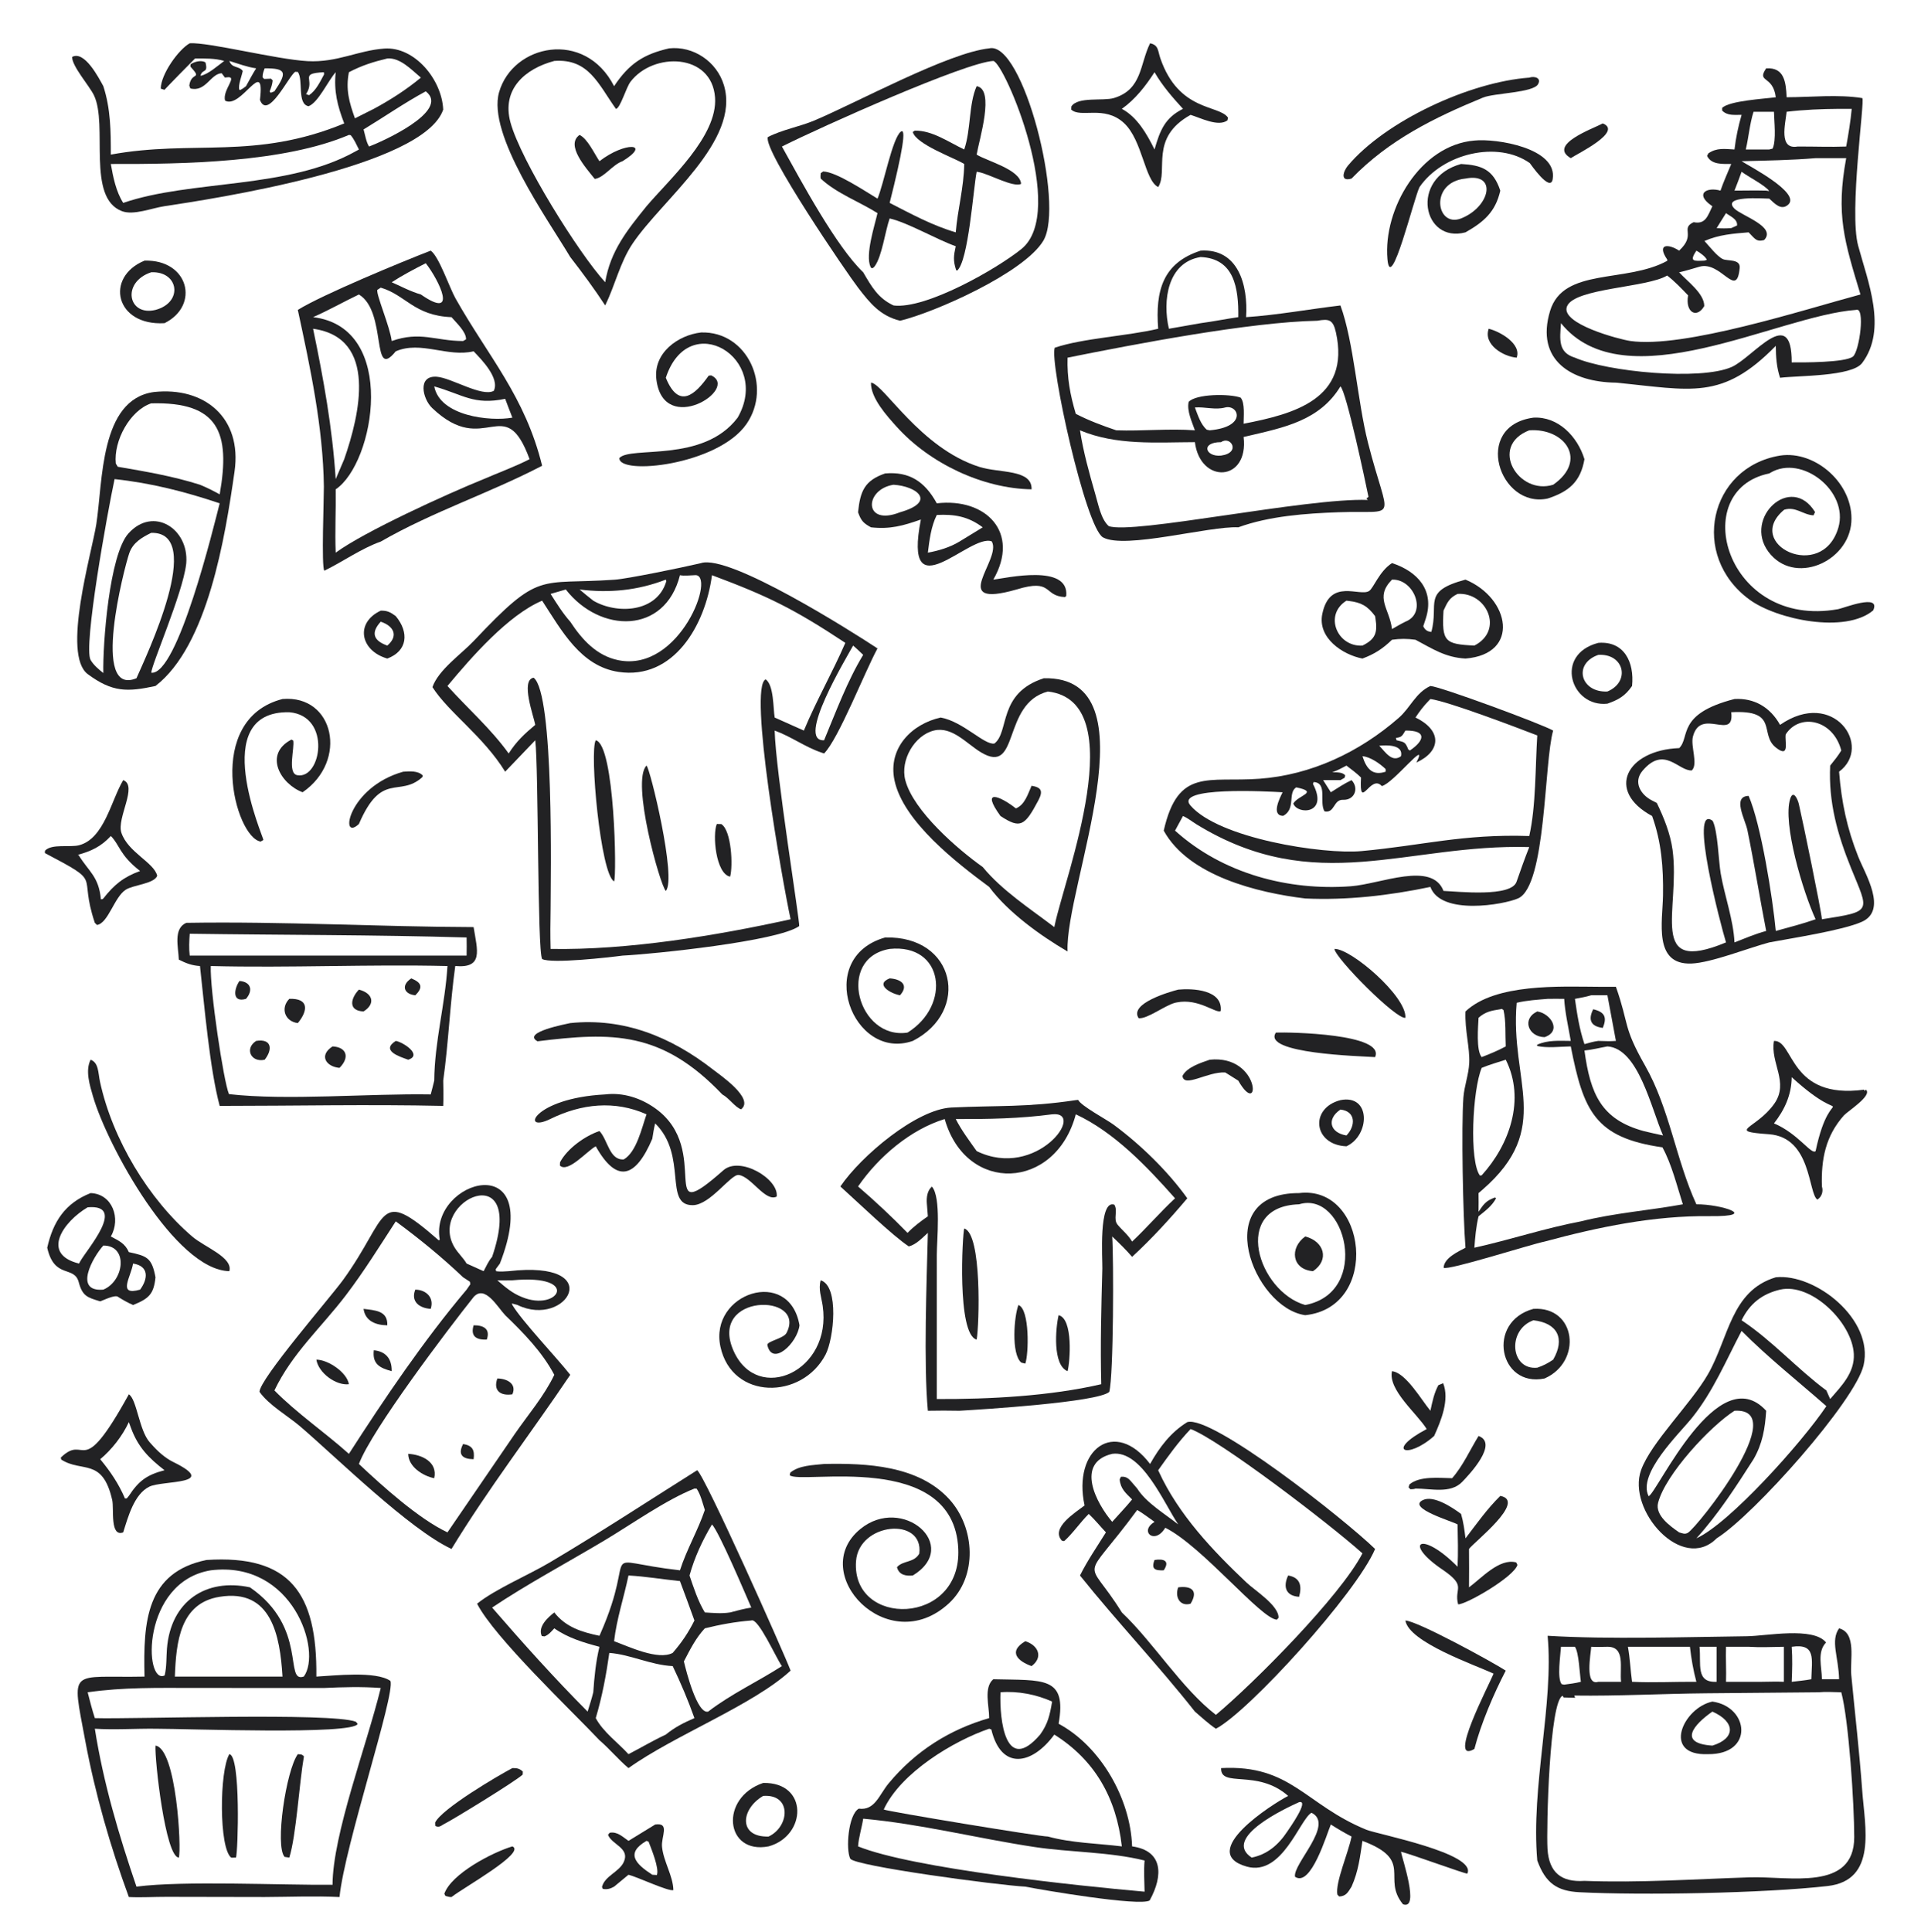 <svg width="355" height="357" viewBox="0 0 355 357" fill="none" xmlns="http://www.w3.org/2000/svg">
<path d="M189.473 303.256C191.903 304.01 192.823 306.229 190.636 307.856C188.149 306.975 186.185 305.211 189.473 303.256Z" fill="#222224"/>
<path d="M275.111 60.747C277.091 61.201 281.224 63.503 280.282 66.086C277.83 65.902 274.082 63.665 275.111 60.747Z" fill="#222224"/>
<path d="M296.198 22.805C299.981 24.319 291.442 28.432 290.278 29.224C285.948 26.729 294.463 23.747 296.198 22.805Z" fill="#222224"/>
<path d="M94.688 341.168C97.306 342.294 85.704 348.745 83.437 350.528C83.042 350.552 82.698 350.421 82.317 350.321L82.108 349.927C83.397 346.236 90.924 342.303 94.688 341.168Z" fill="#222224"/>
<path d="M223.56 195.81C233.05 194.823 233.018 207.007 228.833 199.677L226.426 198.166C223.164 197.964 218.779 201.099 218.521 198.806C219.347 197.169 221.974 196.36 223.56 195.81Z" fill="#222224"/>
<path d="M74.517 142.591C75.657 142.517 77.261 142.374 78.119 143.285L78.058 143.59C73.789 147.452 70.56 142.397 66.328 152.254C62.681 155.678 64.241 145.49 74.517 142.591Z" fill="#222224"/>
<path d="M217.739 182.858C220.419 182.604 225.992 182.86 225.593 186.802C224.837 187.397 221.502 184.394 217.465 185.225L217.146 185.292C215.214 185.805 211.996 188.329 210.423 188.139C208.601 185.425 216.164 183.258 217.739 182.858Z" fill="#222224"/>
<path d="M273.237 265.336C276.967 266.689 271.568 272.421 270.204 273.826C268.032 276.063 264.407 275.044 261.582 275.051C261.265 275.179 260.973 275.165 260.637 275.182L260.304 274.821L260.468 274.285C262.382 272.676 265.993 273.108 268.351 273.137C270.329 270.909 271.665 267.888 273.237 265.336Z" fill="#222224"/>
<path d="M246.601 175.34C249.595 175.2 260.005 184.137 259.715 188.061C258.066 188.456 246.816 177.104 246.601 175.34Z" fill="#222224"/>
<path d="M94.688 326.704C95.494 326.679 96.019 326.775 96.622 327.346L96.593 327.906C95.171 329.205 83.463 336.378 81.908 337.126C81.362 337.48 81.05 337.69 80.438 337.387L80.411 336.768C81.587 334.249 91.981 328.12 94.688 326.704Z" fill="#222224"/>
<path d="M235.787 190.798C238.344 190.697 256.049 191.012 254.117 195.328C251.399 195.152 233.132 194.684 235.787 190.798Z" fill="#222224"/>
<path d="M70.363 112.834C71.595 112.811 72.168 113.124 73.139 113.847C75.652 116.876 75.304 120.296 71.574 121.685C66.576 120.246 65.57 115.076 70.363 112.834ZM70.363 114.874C68.503 116.89 68.983 118.377 71.574 119.288C73.695 117.485 72.771 115.681 70.363 114.874Z" fill="#222224"/>
<path d="M257.239 253.362C259.81 253.645 262.66 258.661 264.337 260.675C264.7 258.99 265.025 257.349 265.867 255.841L265.854 255.937L266.693 255.579C267.916 258.634 266.29 262.541 265.027 265.336C260.062 269.742 255.953 268.121 263.649 264.057C261.918 261.224 256.466 256.828 257.239 253.362Z" fill="#222224"/>
<path d="M247.715 203.279C253.403 202.151 253.181 209.815 248.824 211.808C242.688 211.562 241.973 204.758 247.715 203.279ZM247.715 205.022C245.155 206.73 245.7 209.294 248.824 209.806C250.51 208.088 250.624 205.343 247.715 205.022Z" fill="#222224"/>
<path d="M259.715 299.431C262.026 299.555 275.75 307.072 278.263 308.69C276.052 312.943 273.676 318.493 272.464 323.169C267.348 326.172 275.246 311.223 276.009 309.243C272.569 307.644 260.346 303.445 259.715 299.431Z" fill="#222224"/>
<path d="M160.96 70.704C163.296 70.906 170.023 82.803 181.009 86.279C184.678 87.441 190.771 86.669 190.636 90.416C181.618 90.28 171.811 85.623 165.726 78.878C163.925 76.883 160.867 73.523 160.96 70.704Z" fill="#222224"/>
<path d="M121.08 337.126C123.877 336.729 122.155 339.358 122.343 341.25C122.614 343.989 124.393 346.627 124.437 349.25C123.511 349.525 117.899 346.855 116.145 346.408L113.485 348.607C112.811 348.998 112.171 349.17 111.407 349.022L111.244 348.693C111.706 346.632 114.422 345.926 115.278 344.043C116.453 341.455 113.051 340.861 112.359 339.029L112.668 338.65C114.06 338.39 115.034 339.38 116.145 340.15L121.08 337.126ZM119.477 340.15C115.564 342.414 117.415 344.382 120.543 346.408L121.387 346.461C121.873 345.257 120.366 341.623 119.859 340.3L119.477 340.15Z" fill="#222224"/>
<path d="M282.604 14.345C283.482 14.027 284.924 14.352 284.225 15.565C283.305 17.16 276.141 17.173 274.048 18.036C265.066 21.739 256.729 25.815 249.766 32.993C247.589 33.661 248.227 31.638 249.113 30.587C256.057 22.343 271.582 15.15 282.604 14.345Z" fill="#222224"/>
<path d="M105.382 189.042C115.238 188.026 123.978 191.557 131.749 197.616C133.049 198.629 139.523 203.018 136.945 204.981C135.805 204.563 134.728 202.895 133.477 202.225C122.31 190.515 113.194 190.687 99.33 192.407C96.358 190.738 104.742 189.2 105.382 189.042Z" fill="#222224"/>
<path d="M16.746 195.81C18.255 196.366 18.123 198.22 18.475 199.854C20.764 210.492 27.481 221.614 35.545 228.502C37.839 230.462 43.08 232.33 42.385 234.884C32.385 234.659 19.828 211.69 17.186 202.591C16.588 200.533 15.721 197.812 16.746 195.81Z" fill="#222224"/>
<path d="M295.367 118.786C300.132 118.414 302.053 122.325 301.605 126.753C300.317 128.621 299.09 129.296 297.049 130.022C290.313 130.755 287.117 120.941 295.367 118.786ZM295.367 121.004C290.628 122.666 292.099 128.015 297.049 127.774C301.355 125.972 300.156 120.719 295.367 121.004Z" fill="#222224"/>
<path d="M272.464 25.971C276.469 25.543 287.886 27.348 286.936 33.1C286.51 35.685 282.763 30.181 282.703 30.137C276.791 25.937 266.639 28.324 262.333 34.561C261.327 36.452 256.981 54.507 256.399 47.893C255.586 38.644 262.427 26.809 272.464 25.971Z" fill="#222224"/>
<path d="M26.707 48.16C34.858 47.919 36.997 56.434 30.404 59.715C21.273 60.248 19.338 51.192 26.707 48.16ZM27.933 50.31C22.421 52.149 23.635 58.499 28.734 57.265C33.96 55.863 32.997 50.052 27.933 50.31Z" fill="#222224"/>
<path d="M141.033 329.447C149.437 329.27 149.105 339.211 142.04 341.168C133.974 342.723 132.921 332.184 141.033 329.447ZM141.033 331.844C136.797 334.334 136.48 339.53 142.04 339.347C145.955 337.506 146.333 331.452 141.033 331.844Z" fill="#222224"/>
<path d="M277.255 276.409C282.222 277.33 272.361 284.964 271.472 286.214C271.496 288.578 271.49 290.939 271.472 293.304C273.758 291.635 277.081 287.867 280.188 288.695L280.423 289.147C279.814 291.364 270.938 296.491 269.462 296.446C268.653 293.411 271.13 293.194 266.76 290.157C259.11 285.053 262.551 282.619 269.358 289.492C269.481 286.901 269.415 284.27 269.358 281.677C268.547 281.143 259.945 278.668 262.929 277.188C264.9 276.212 268.383 278.528 270.002 279.738C270.445 281.234 270.634 282.705 270.822 284.252C272.892 281.544 274.824 278.795 277.255 276.409Z" fill="#222224"/>
<path d="M283.371 241.847C291.307 241.347 292.467 251.623 285.431 254.713C277.035 256.434 274.6 244.239 283.371 241.847ZM283.371 243.959C278.48 245.716 279.105 253.206 284.087 252.717C285.207 252.339 286.042 251.903 287.023 251.234C289.285 247.332 287.816 244.452 283.371 243.959Z" fill="#222224"/>
<path d="M270.002 30.299C273.78 30.511 275.947 31.278 277.255 35.222C276.367 39.164 274.198 41.017 270.823 42.931C262.968 45.047 260.411 32.949 270.002 30.299ZM270.823 32.993C264.081 33.671 265.381 42.154 270.002 40.364C275.426 38.22 276.762 31.834 270.823 32.993Z" fill="#222224"/>
<path d="M52.208 129.16C61.763 128.347 64.397 140.578 55.921 146.393C51.867 144.881 48.647 139.389 53.847 136.66L54.183 136.824C54.482 138.221 53.057 142.886 54.93 143.236C59.392 144.069 61.317 132.274 53.461 131.603C38.233 131.308 48.763 154.811 48.675 155.208L48.174 155.5C43.433 154.765 37.646 132.896 52.208 129.16Z" fill="#222224"/>
<path d="M151.663 236.57C155.132 237.636 154.09 247.368 152.567 250.291C148.197 258.676 135.259 258.726 133.134 248.828C131.013 238.95 145.863 233.974 147.749 244.883C147.349 248.193 142.719 252.561 141.81 248.548C141.65 247.839 144.804 247.349 145.35 246.297C149.199 238.881 130.738 238.914 135.587 249.661C140.046 259.547 153.818 253.398 152.031 241.28C151.793 239.667 151.205 238.211 151.663 236.57Z" fill="#222224"/>
<path d="M129.561 61.432C138.122 61.161 142.763 71.4 137.948 78.349C132.668 85.969 114.322 87.888 114.456 84.635C116.565 82.353 129.941 85.617 136.32 77.172C142.645 66.162 127.271 56.863 123.043 69.805C125.469 75.731 128.483 72.917 130.964 69.411L131.419 69.361C136.771 71.829 122.665 80.763 121.304 70.163C120.665 65.187 125.344 61.906 129.561 61.432Z" fill="#222224"/>
<path d="M22.77 144.151C25.531 145.177 21.532 151.158 22.431 153.864C23.643 157.505 28.487 159.365 29.052 161.83C28.464 163.32 24.635 163.494 23.224 164.408C21.111 165.776 20.003 170.596 17.926 170.912L17.526 170.519C14.337 161.056 19.343 163.449 8.288 157.622L8.318 157.186C9.565 155.853 12.928 156.627 14.628 156.176C19.278 154.944 20.537 147.874 22.77 144.151ZM20.481 154.477C18.658 156.447 16.837 157.283 14.347 157.964L14.531 158.003C16.372 161.03 18.252 161.913 18.647 166.171C19.021 166.117 18.882 166.193 19.097 166.018C21.104 163.453 22.85 162.044 25.891 160.94C22.043 157.96 22.116 156.072 20.481 154.477Z" fill="#222224"/>
<path d="M111.84 202.225C115.142 201.819 118.465 202.893 121.172 204.854C131.822 212.564 120.987 227.456 133.68 216.239C136.727 213.545 143.974 217.84 143.531 221.102C141.433 222.158 138.858 217.414 136.513 217.106C135.06 216.915 131.251 222.67 128.014 222.69C122.573 222.723 127.157 213.58 121.08 207.575C120.828 208.496 120.708 209.477 120.543 210.42C117.432 217.725 113.955 218.703 110.095 211.808C108.532 212.622 104.947 216.82 103.471 215.368L103.494 214.758C104.844 212.192 108.159 209.869 110.776 208.99C112.325 210.591 112.602 214.439 115.282 214.232C117.64 212.845 118.593 208.436 119.476 205.9C113.594 203.282 107.474 203.929 101.705 206.76C96.132 209.496 98.365 202.913 111.84 202.225Z" fill="#222224"/>
<path d="M283.371 77.172C287.915 76.915 291.502 80.602 292.806 84.845C292.086 89.039 289.908 90.852 285.999 92.122C277.085 94.021 272.007 78.727 283.371 77.172ZM282.604 79.511C275.053 82.442 280.619 91.577 287.022 89.569C293.485 85.075 289.221 79.051 282.604 79.511Z" fill="#222224"/>
<path d="M23.811 257.637C25.283 258.54 25.689 264.246 27.651 266.484L27.947 266.815C29.087 268.111 30.46 269.38 32.002 270.136C40.694 274.398 30.027 273.497 27.586 274.706C24.775 276.099 23.67 280.307 22.769 283.145C20.273 284.081 21.099 278.763 20.739 277.18C18.938 269.251 15.155 272.175 11.312 269.691L11.235 269.326C16.013 264.687 14.753 274.081 23.811 257.637ZM23.811 262.771C22.629 265.326 20.651 267.856 18.522 269.63C20.404 271.902 21.917 274.137 23.095 276.879L23.437 276.862L23.811 276.409C25.672 273.576 27.158 272.522 30.403 271.664C27.505 269.417 25.507 267.421 24.189 263.802L23.811 262.771Z" fill="#222224"/>
<path d="M212.534 7.995C214.126 8.328 213.949 9.372 214.426 10.757C217.844 20.698 225.318 19.323 226.932 21.738L226.841 22.233C225.165 23.512 221.816 21.765 220.022 21.223C212.325 25.483 215.987 31.587 214.031 34.561C211.526 33.356 211.145 25.897 207.695 22.722C204.066 19.381 199.704 21.874 197.964 20.25L197.988 19.673C199.185 17.798 203.857 18.717 205.855 18.114C211.092 16.535 210.618 11.873 212.534 7.995ZM213.356 13.345C211.702 15.907 209.792 18.36 207.315 20.113C210.138 21.611 211.947 24.754 213.356 27.62C214.387 24.023 215.299 21.769 218.614 20.113C216.663 17.969 214.829 15.889 213.356 13.345Z" fill="#222224"/>
<path d="M327.83 192.335C331.572 192.169 330.564 203.223 344.494 201.346L344.562 201.584L344.814 201.343C346.102 202.398 341.417 205.354 340.76 206.092C337.367 209.904 336.527 214.18 336.688 219.231C336.985 220.149 336.651 221.175 335.842 221.657C334.139 220.528 334.786 210.152 326.916 209.581C318.859 208.995 324.555 208.665 327.882 203.949C330.681 199.982 327.099 196.396 327.83 192.335ZM331.106 199.04C331.071 202.316 329.786 205.079 327.83 207.575C332.303 209.449 334.759 213.464 335.524 212.694C338.494 198.591 342.528 209.469 331.106 199.04Z" fill="#222224"/>
<path d="M152.289 270.507C160.123 270.342 169.75 270.766 175.45 277.046C180.188 282.267 180.724 291.322 175.339 296.275C164.05 306.663 149.102 290.632 158.985 282.533C166.765 276.157 177.69 285.625 168.694 291.114C167.49 291.237 166.126 291.066 165.763 289.576C166.898 288.288 168.884 288.815 169.886 287.077C170.757 280.199 158.714 281.308 158.194 288.467C157.299 300.748 177.742 300.49 177.088 286.184C176.246 267.785 147.829 274.395 145.938 272.581L146.051 272.102C147.716 270.736 150.247 270.739 152.289 270.507Z" fill="#222224"/>
<path d="M328.955 84.18C335.498 83.177 342.617 89.456 342.127 96.482C341.609 103.913 331.467 108.264 326.788 101.934C322.146 95.655 331.015 87.388 335.421 94.624L335.132 95.225C333.158 95.119 331.865 93.54 329.724 94.182C322.052 100.54 336.721 107.701 339.728 97.5C341.702 90.8 332.98 83.901 327.175 87.352L326.962 87.481C311.738 90.573 318.941 116.283 339.685 112.559C340.662 112.384 347.658 109.565 346.164 112.786C341.028 117.118 328.385 114.508 323.305 110.792C312.228 102.69 315.859 86.338 328.955 84.18Z" fill="#222224"/>
<path d="M16.745 220.454C20.789 220.598 22.39 225.187 20.48 228.471C21.951 229.265 23.091 229.714 23.811 231.361C27.139 232.083 28.054 232.355 28.734 236.013C28.418 239.175 27.466 239.966 24.59 241.135C23.622 240.716 22.763 240.222 21.866 239.664C21.367 239.119 19.125 240.256 18.522 240.462C16.146 239.736 15.246 239.525 14.545 236.904C13.706 233.767 10.05 236.403 8.726 230.551C9.814 225.706 12.041 222.311 16.745 220.454ZM16.198 223.082C11.758 225.687 7.449 231.716 14.606 233.475L14.807 233.102C16.03 230.853 23.537 222.459 16.198 223.082ZM19.096 230.148C17.174 232.269 13.507 238.771 19.096 238.294C22.946 236.695 23.77 230.144 19.096 230.148ZM24.59 233.475C24.223 235.918 21.593 239.522 25.89 238.294C27.386 236.271 27.549 233.925 24.59 233.475Z" fill="#222224"/>
<path d="M225.66 326.704C238.587 326.012 241.158 333.454 252.517 338.097C254.517 338.914 272.969 342.467 271.164 346.197C270.88 346.316 260.84 342.619 258.906 342.158C259.06 343.285 262.431 352.984 259.274 351.868C255.259 346.988 261.4 343.764 251.782 340.15C251.312 343.214 251.047 345.732 249.767 348.607C249.108 349.642 248.79 350.348 247.488 350.432L247.146 350.077C246.726 347.894 249.204 342.273 249.767 339.347C248.446 338.67 247.196 337.921 245.939 337.126C245.167 338.917 242.268 348.803 239.318 346.783C238.867 344.427 246.689 337.082 242.365 334.953C240.181 336.181 236.961 346.738 230.417 344.908C221.059 342.293 235.199 333.309 238.049 331.844C232.32 326.788 225.53 330.441 225.66 326.704ZM240.072 332.997C237.631 334.093 225.773 339.6 231.308 343.239C234.162 342.671 236.249 340.896 237.869 338.452C238.218 337.924 242.067 332.536 240.072 332.997Z" fill="#222224"/>
<path d="M163.57 87.481C167.993 87.097 170.89 88.928 173.12 93.003C182.195 91.945 188.585 98.374 183.564 107.101C185.911 106.831 197.608 104.097 197.042 110.13L196.802 110.327C192.741 110.131 194.633 106.841 187.852 108.925C174.94 112.61 185.259 103.321 183.27 100.034C179.213 98.49 166.788 113.373 170.176 95.996C166.867 97.156 164.464 97.826 160.96 97.439C159.547 96.668 159.131 96.226 158.569 94.656C158.958 90.778 159.766 88.778 163.57 87.481ZM173.12 95.153C172.067 97.251 171.758 99.796 171.469 102.119C173.456 101.762 175.549 101.138 177.306 100.071L181.605 97.439C178.913 95.414 176.372 94.992 173.12 95.153ZM165.125 89.569C159.655 90.42 159.558 97.344 166.323 94.656C173.155 92.712 169.437 89.837 165.125 89.569Z" fill="#222224"/>
<path d="M163.571 173.224C176.599 172.868 179.39 186.861 168.694 192.335C157.608 196.217 150.289 176.989 163.571 173.224ZM164.408 175.34C154.386 177.052 158.61 192.208 167.715 190.798C175.844 185.749 174.434 174.313 164.408 175.34Z" fill="#222224"/>
<path d="M164.407 180.782C166.489 180.905 168.037 181.984 166.324 183.902C164.683 183.627 161.578 181.908 164.407 180.782Z" fill="#222224"/>
<path d="M240.071 220.454C252.615 218.906 255.179 241.544 241.207 243.016C231.558 241.655 223.418 220.407 240.071 220.454ZM240.071 222.527C227.476 222.903 232.479 238.646 241.207 241.135C253.469 238.795 248.626 219.903 240.071 222.527Z" fill="#222224"/>
<path d="M241.208 228.471C244.727 229.367 245.729 232.822 242.646 234.884C238.671 234.565 238.292 230.549 241.208 228.471Z" fill="#222224"/>
<path d="M257.238 104.045C261.905 105.564 265.198 109.049 263.466 114.351L263.017 115.718C263.337 116.388 263.753 116.694 264.509 116.765C265.976 111.501 262.687 109.279 270.822 107.101C279.059 110.517 280.992 120.87 270.822 121.685C267.121 121.486 264.778 119.913 261.581 118.213C260.082 118.006 258.733 117.992 257.238 118.213C255.535 119.868 253.976 120.873 251.781 121.685C248.192 121.004 243.419 117.908 244.367 113.403C245.774 106.721 251.321 110.341 253.033 109.185C253.843 108.638 254.891 105.565 257.238 104.045ZM269.358 109.74C267.825 110.479 267.471 111.3 266.76 112.834C266.429 118.566 267.003 119.026 272.464 119.288C277.991 116.457 274.745 109.382 269.358 109.74ZM248.824 110.991C244.6 113.624 247.131 119.578 251.781 119.288C254.145 118.132 254.608 116.929 254.188 114.308L254.118 113.847C252.721 111.956 251.518 111.311 249.302 111.049L248.824 110.991ZM257.238 107.101C253.983 110.413 256.779 112.403 257.238 116.24C258.057 115.775 258.87 115.286 259.715 114.874C263.842 113.261 261.295 106.926 257.238 107.101Z" fill="#222224"/>
<path d="M35.063 7.995C38.586 7.771 51.09 10.989 56.85 11.296C62.307 11.587 66.12 9.321 71.031 8.973C76.624 8.577 81.665 14.722 81.904 20.253C78.28 30.901 39.132 36.78 30.323 38.112C28.071 38.453 24.7 39.822 22.557 39.026C15.93 36.562 19.998 23.106 17.367 17.619C16.518 15.848 13.292 12.233 13.328 10.521C15.617 9.281 18.224 14.341 19.097 15.922C20.454 20.122 20.482 24.188 20.481 28.566C35.729 25.778 47.068 29.638 63.614 22.805C62.368 19.584 61.671 16.828 62.037 13.345C60.632 14.906 58.802 18.976 57.016 19.628C54.847 19.207 56.106 14.834 55.041 13.295L54.551 13.272C53.369 14.005 49.477 22.305 48.039 18.457C49.028 10.198 44.572 20.273 41.587 18.59C41.065 16.604 44.102 13.985 41.916 14.29L41.572 14.34L40.973 13.533C38.929 13.6 38.013 17.078 35.175 16.339L34.981 15.814C35.333 13.14 37.491 14.86 35.188 12.304L35.214 11.883C35.898 11.395 37.25 11.032 37.975 11.543C38.508 13.651 37.387 12.639 37.048 14.002C38.408 13.798 40.321 12.079 41.438 11.26C39.671 10.744 37.863 10.814 36.044 10.808C35.875 10.941 30.629 16.309 30.39 16.599L29.707 16.38C29.724 13.73 32.968 9.17 35.063 7.995ZM64.478 24.93C52.497 30.039 33.948 30.341 20.481 30.299C20.9 32.715 21.443 35.413 22.77 37.491C35.303 33.191 53.149 35.002 65.718 27.963L66.102 27.752C66.178 27.709 66.254 27.664 66.329 27.62C65.873 26.73 65.454 25.723 64.801 24.973L64.478 24.93ZM71.574 10.808C69.008 11.419 66.825 12.109 64.478 13.345C63.855 16.51 64.526 18.895 65.594 21.866L69.082 20.113C72.186 18.431 75.027 16.617 77.778 14.345C76.055 12.903 73.941 10.605 71.574 10.808ZM78.679 16.876C74.751 19.002 71.017 21.597 67.187 23.918C67.459 24.86 67.678 26.284 68.207 27.075C70.081 26.387 83.419 20.57 78.679 16.876ZM48.914 12.629C48.691 13.209 48.511 13.656 48.528 14.296L48.823 14.589L50.083 14.538L50.391 14.857C50.324 15.615 50.098 16.214 49.829 16.911L50.037 17.141L50.711 16.876C53.072 13.411 52.988 12.599 48.914 12.629ZM42.385 11.26C42.876 12.668 44.118 12.123 44.86 13.102C44.691 14.025 43.977 15.695 44.221 16.567L44.393 16.641C44.795 16.436 45.113 16.212 45.464 15.922C46.079 14.824 46.663 13.687 47.338 12.629C45.625 12.383 44.036 11.763 42.385 11.26ZM59.852 13.345C55.042 13.587 58.418 14.624 56.555 17.391L57.11 17.59C58.389 16.75 59.168 15.087 59.892 13.743L59.852 13.345Z" fill="#222224"/>
<path d="M328.164 236.013C335.457 235.253 346.333 243.791 344.391 252.261C342.895 258.786 324.241 279.839 317.235 284.252C310.859 290.66 300.606 279.026 303.278 271.621C305.126 266.498 312.527 259.362 315.657 253.879C319.504 247.14 319.887 238.5 328.164 236.013ZM321.846 245.92C318.954 251.422 316.584 257.117 312.688 261.972C310.328 264.915 302.54 272.319 304.67 276.474C306.313 275.732 317.492 250.948 326.39 260.675C326.18 263.966 325.708 266.764 324.053 269.63C320.774 274.748 317.554 279.762 313.489 284.252C319.58 281.518 333.025 266.52 337.511 259.825C332.311 255.256 326.724 250.833 321.846 245.92ZM328.955 238.294C325.662 239.075 323.369 240.848 321.846 243.959C327.461 247.666 332.078 252.907 337.511 256.923C337.739 257.456 337.968 257.985 338.213 258.508C340.277 256.107 342.761 253.667 342.584 250.179C342.288 244.358 334.699 236.977 328.955 238.294ZM320.532 260.675C316.048 263.528 307.74 272.479 306.411 277.686C305.814 280.027 308.733 282.053 310.3 283.145C310.886 283.302 311.353 283.57 311.925 283.222C313.73 282.124 331.244 260.054 320.532 260.675Z" fill="#222224"/>
<path d="M192.909 125.324C213.716 124.894 196.72 163.864 197.288 175.815C192.306 172.9 186.298 168.6 182.797 163.883C176.882 159.496 166.893 151.824 165.299 144.172C164.047 138.172 168.551 133.748 173.846 132.582C178.015 133.338 181.926 137.726 183.764 137.385C186.578 135.257 184.357 128.062 192.909 125.324ZM193.657 127.774C185.034 130.005 188.555 143.419 181.255 138.998C178.616 137.4 175.952 134.184 172.619 134.979C169.021 135.836 166.326 140.446 167.301 144.164C168.792 149.849 176.992 156.935 181.606 160.205C185.166 164.547 190.432 167.951 194.839 171.307L194.931 170.859C196.764 162.099 209.349 129.604 193.657 127.774Z" fill="#222224"/>
<path d="M190.635 145.189C192.456 145.491 192.81 146.153 191.867 147.93C189.36 152.652 188.552 153.176 184.887 150.78C181.168 145.648 184.732 147.016 187.736 149.377C189.391 148.699 189.938 146.758 190.635 145.189Z" fill="#222224"/>
<path d="M28.427 72.439C37.786 71.418 44.767 77.185 43.346 87.107C41.598 99.329 38.381 119.312 28.734 126.753C23.532 127.876 20.782 127.937 16.238 124.58C11.363 120.978 16.976 102.117 17.801 96.832C19.023 89.003 18.417 73.821 28.427 72.439ZM21.175 88.528C19.857 94.647 15.347 119.59 16.75 121.956C17.33 122.935 18.235 123.672 19.097 124.365C18.971 119.082 20.189 102.479 23.748 98.552C28.359 93.467 34.923 97.708 34.422 104.045L34.39 104.326C33.734 109.696 27.954 122.913 27.954 124.308C32.832 124.827 39.536 97.124 40.598 93.003C34.156 90.842 27.932 89.251 21.175 88.528ZM27.933 74.532C24.024 75.842 20.971 81.449 21.403 85.65L21.765 86.244C26.926 87.133 31.94 87.976 36.956 89.569C38.22 90.091 39.401 90.675 40.598 91.347C42.636 79.863 40.367 74.204 27.933 74.532ZM27.933 98.461C26.21 99.317 24.564 100.255 23.885 102.231C22.962 104.914 16.738 128.851 25.219 125.324C26.942 121.342 38.078 98.198 27.933 98.461Z" fill="#222224"/>
<path d="M123.649 8.936C128.069 8.457 132.467 11.316 133.792 15.785C136.84 26.075 122.405 36.825 116.897 45.022C114.593 48.451 113.659 52.726 111.84 56.442C109.833 53.37 107.621 50.387 105.381 47.495C101.23 40.533 90.005 24.832 92.23 17.044C94.761 8.185 108.078 5.345 113.484 15.922C116.256 11.757 118.932 10.021 123.649 8.936ZM102.435 11.26C97.071 12.681 92.668 16.447 94.328 22.596C96.231 29.648 106.984 46.871 111.84 52.152C112.792 46.359 115.94 42.489 119.476 38.108C123.706 33.122 132.653 25.154 132.14 18.018C131.547 9.795 120.738 9.573 116.516 15.109C115.708 16.168 114.632 20.004 113.827 20.127C110.557 15.517 108.777 10.795 102.435 11.26Z" fill="#222224"/>
<path d="M107.104 24.93C108.593 25.655 109.826 28.375 110.776 29.787C115.5 26.136 120.513 26.412 115.042 29.787C113.208 30.406 111.625 32.848 109.906 33.061C108.241 30.979 104.465 26.787 107.104 24.93Z" fill="#222224"/>
<path d="M183.565 310.28C192.786 310.524 197.203 309.665 195.631 318.508C203.351 322.633 208.923 332.321 209.21 341.168C214.861 341.943 215.058 346.452 212.453 351.162C210.634 352.299 192.58 349.224 189.473 348.607C184.464 348.349 157.821 344.801 157.124 343.43C156.284 341.778 156.731 335.314 158.703 334.196C161.678 334.596 162.456 331.65 164.222 329.523C169.177 323.551 175.504 319.557 182.797 317.467C182.817 315.293 181.74 311.786 183.565 310.28ZM182.797 319.43C176.278 321.655 166.466 327.518 163.315 334.353C163.808 334.686 192.352 339.387 193.658 339.347C198.051 340.551 202.816 340.616 207.316 341.168C206.291 332.13 202.27 325.184 194.839 320.51C190.74 326.111 185.023 327.209 183.197 319.565L182.797 319.43ZM159.517 336.051C159.255 337.753 158.689 339.464 158.57 341.168C168.679 345.26 199.371 348.472 211.518 349.538C211.485 347.636 211.352 345.672 211.518 343.778C204.996 342.162 197.783 342.286 191.121 341.276C180.6 339.681 170.123 337.013 159.517 336.051ZM184.888 312.694C184.685 317.757 185.791 328.014 192.217 320.51C193.663 318.522 194.023 316.828 194.43 314.41C191.519 313.092 188.065 312.43 184.888 312.694Z" fill="#222224"/>
<path d="M34.421 170.519C52.421 170.229 69.779 171.25 87.522 171.307C88.221 175.638 89.379 178.942 84.13 178.499C83.156 185.53 82.888 192.639 81.907 199.677C81.947 201.237 81.964 202.783 81.907 204.342C68.164 204.042 54.349 204.341 40.597 204.342C38.749 197.486 37.757 185.656 36.955 178.499C35.438 178.4 34.392 177.994 33.044 177.317C32.973 175.051 31.973 171.585 34.421 170.519ZM38.952 178.499C38.768 182.736 41.31 199.846 42.316 202.169C53.015 203.394 68.294 202.03 79.594 202.225C79.815 201.377 80.049 200.53 80.246 199.677C80.306 192.475 82.261 185.612 82.691 178.499C68.115 178.151 53.533 178.873 38.952 178.499ZM35.062 172.535C34.967 173.86 34.894 175.252 35.062 176.576H86.228C86.239 175.459 86.264 174.34 86.228 173.224C69.025 172.722 52.21 172.783 35.062 172.535Z" fill="#222224"/>
<path d="M76.006 180.782C77.921 181.563 78.24 182.443 76.746 183.902C74.692 183.714 74.025 182.093 76.006 180.782Z" fill="#222224"/>
<path d="M44.251 181.263C46.444 181.422 46.774 183.054 45.463 184.566C42.84 185.332 43.235 182.724 44.251 181.263Z" fill="#222224"/>
<path d="M73.14 192.335C74.522 192.569 78.139 194.954 75.435 195.81C73.803 195.232 70.323 194.131 73.14 192.335Z" fill="#222224"/>
<path d="M66.328 182.858C68.912 183.52 69.449 185.479 67.187 186.892C64.266 186.773 64.8 184.446 66.328 182.858Z" fill="#222224"/>
<path d="M61.451 193.354C64.049 193.472 64.691 195.364 62.742 197.317C60.282 197.107 58.853 195.028 61.451 193.354Z" fill="#222224"/>
<path d="M47.338 192.335C50.254 191.862 50.404 193.948 48.914 195.81C46.398 196.386 45.13 193.756 47.338 192.335Z" fill="#222224"/>
<path d="M53.461 184.566C57.084 184.42 56.969 186.711 55.036 189.042C52.624 188.747 51.792 186.259 53.461 184.566Z" fill="#222224"/>
<path d="M320.533 129.16C324.148 128.951 327.119 130.648 328.955 133.935C338.83 127.11 346.179 137.903 339.863 142.591C340.304 148.216 341.318 153.049 343.395 158.275C344.695 161.548 348.893 168.205 344.036 170.345C340.461 171.92 331.252 173.331 326.963 174.135C323.048 175.182 316.218 177.901 312.578 178.04C305.49 178.311 307.251 170.269 307.323 165.443C307.399 160.285 307.047 155.633 305.309 150.78C296.674 146.135 300.566 138.603 310.319 138.228C312.378 136.215 309.77 131.919 320.533 129.16ZM319.934 131.603C320.575 137.061 314.264 130.582 312.848 136.12C312.394 137.896 313.857 141.215 312.643 142.355C310.18 142.513 307.579 137.682 303.561 142.395C301.736 144.536 303.247 146.87 305.25 147.887L306.177 148.369C307.477 151.061 308.689 154.051 309.091 157.057C310.572 168.113 304.266 180.257 318.967 174.135C318.019 171.069 312.033 148.366 316.495 151.666C317.458 153.511 317.577 159.035 317.986 161.405C318.701 165.542 320.338 169.966 320.533 174.135C322.46 173.389 324.396 172.549 326.391 172.021C325.187 165.824 324.189 159.565 322.919 153.386C322.516 151.425 320.053 147.126 323.148 147.065C325.43 152.29 327.602 165.963 328.164 172.021C330.625 171.34 333.109 170.706 335.524 169.86C333.202 164.849 329.376 152.085 330.832 147.582C331.383 145.877 332.208 147.641 332.419 148.539C333.122 151.528 336.556 168.145 336.688 169.86C346.191 168.377 345.341 168.475 342.073 160.401C339.563 154.198 337.89 148.249 338.214 141.466C338.941 140.558 339.661 139.678 340.269 138.677C338.757 132.884 332.529 131.732 330 135.696C329.765 136.867 330.85 140.258 328.161 138.114C325.045 135.63 328.841 131.098 319.934 131.603Z" fill="#222224"/>
<path d="M79.595 46.313C81.11 47.35 83.089 53.21 84.162 55.111C90.236 65.886 97.025 73.209 100.187 86.061C90.451 91.131 79.921 94.564 70.363 100.071C66.787 101.333 63.373 103.776 59.939 105.452C59.364 104.9 59.874 91.677 59.851 89.908C59.712 78.965 57.331 67.902 55.037 57.265C59.451 54.488 74.744 48.173 79.595 46.313ZM66.329 54.414C63.498 55.764 60.718 57.351 57.858 58.603C73.638 60.503 69.247 85.603 62.037 90.416C62.095 94.317 61.875 98.224 62.037 102.119C67.332 98.232 82.559 91.287 89.376 88.528C92.182 87.313 95.147 86.239 97.867 84.845C93.205 72.146 89.715 84.789 79.861 75.392C78.095 73.707 77.08 69.344 80.724 69.615C83.428 69.818 89.061 73.411 91.252 72.218C92.396 69.87 88.931 66.383 87.523 64.912C82.689 66.063 77.801 62.918 73.14 64.912C68.534 70.603 71.599 57.6 66.329 54.414ZM57.858 60.746C59.78 69.988 61.428 79.065 62.037 88.528L63.614 84.845C66.463 76.64 69.894 62.411 57.858 60.746ZM70.363 53.151L69.72 53.571C69.539 54.537 72.073 60.397 72.388 63.014C77.703 61.147 80.405 62.994 85.581 63.014L86.122 62.702C86.188 61.326 84.27 59.591 83.437 58.603C76.522 58.33 74.971 54.494 70.363 53.151ZM80.247 71.398C81.305 76.896 90.555 77.912 94.688 77.172C94.244 76.015 93.778 74.862 93.357 73.695C87.509 74.902 85.603 72.92 80.247 71.398ZM78.679 48.637C76.543 49.732 74.408 50.839 72.388 52.152C74.141 52.936 75.938 53.888 77.777 54.414C84.772 59.266 81.165 51.823 78.679 48.637Z" fill="#222224"/>
<path d="M295.367 182.333H298.62C301.109 189.409 299.857 189.591 304.001 196.881C308.573 204.924 309.688 214.249 313.49 222.527C318.021 222.488 325.346 224.821 315.938 224.716C305.629 224.6 295.368 226.727 285.43 229.415C282.942 229.903 267.545 234.832 266.786 234.248C266.828 232.447 269.522 231.246 270.822 230.551C270.347 224.747 270.041 208.051 270.437 202.781C270.599 200.642 271.413 198.577 271.512 196.426C271.644 193.553 270.675 190.4 270.822 186.892C276.338 181.684 288.254 182.302 295.367 182.333ZM285.999 184.566C284.097 184.727 282.144 184.842 280.282 185.292C278.997 199.826 287.079 208.437 273.978 219.816L273.236 220.454C273.242 221.605 273.265 222.758 273.236 223.909C274.178 222.495 274.612 221.863 276.252 221.275L276.486 221.39C275.724 222.845 274.464 223.746 273.236 224.745C272.774 226.675 272.611 228.571 272.464 230.551C279.068 229.087 285.483 226.935 292.147 225.679C298.388 224.116 304.703 223.675 310.99 222.527C309.897 219.123 308.925 215.108 307.215 212.001C294.68 210.214 292.619 205.218 290.278 193.354C288.329 193.381 285.948 193.709 284.049 193.265L284.068 193.04C286.042 192.139 288.172 192.323 290.278 192.335C289.84 189.786 289.223 187.147 289.06 184.566C288.041 184.561 287.019 184.537 285.999 184.566ZM297.049 193.354C295.661 193.6 294.2 193.979 292.806 194.113C293.898 202.183 295.933 206.853 303.73 208.99C304.927 209.268 306.123 209.563 307.328 209.806C305.133 204.813 302.785 193.719 297.049 193.354ZM278.263 195.81C276.782 196.292 275.258 196.724 273.817 197.317C272.112 201.41 271.49 214.547 273.491 217.218L273.817 217.17C278.937 211.561 281.946 203.137 278.263 195.81ZM294.058 183.902C293.072 184.201 292.054 184.369 291.047 184.566C291.458 187.442 291.879 190.173 292.806 192.931C293.654 192.7 294.494 192.444 295.367 192.335C296.446 192.358 297.544 192.427 298.62 192.335L297.049 183.902H294.058ZM277.255 186.485C275.635 186.742 274.525 186.92 273.236 188.061C273.157 189.683 272.763 194.107 273.817 195.328C275.345 194.74 276.814 194.132 278.263 193.354C278.157 191.209 278.334 188.703 277.846 186.63L277.536 186.42L277.255 186.485Z" fill="#222224"/>
<path d="M294.428 186.485C296.562 187.001 297.012 187.958 296.198 189.933C293.983 189.661 293.433 188.434 294.428 186.485Z" fill="#222224"/>
<path d="M284.086 186.892C286.592 187.269 288.688 190.529 285.43 191.646C282.368 191.572 281.211 188.208 284.086 186.892Z" fill="#222224"/>
<path d="M128.831 271.664C130.225 272.584 144.795 305.234 146.104 308.69C139.202 315.055 124.662 320.619 116.144 326.704C114.251 325.112 112.664 323.167 110.776 321.549C105.642 316.099 91.389 302.606 88.166 296.327C91.518 293.624 97.641 291.046 101.554 288.727C110.748 283.278 119.778 277.369 128.831 271.664ZM128.331 275.051C123.069 277.135 116.681 281.671 111.636 284.68C105.104 288.577 97.141 292.87 90.945 297.042C96.671 303.65 102.439 310.079 108.591 316.262C108.952 315.078 109.343 313.897 109.638 312.694C109.833 309.839 110.104 307.073 110.776 304.288C107.854 303.511 104.96 302.658 102.434 300.879C101.875 301.475 101.403 302.076 100.631 302.368L100.128 302.307C99.328 300.573 101.275 298.842 102.434 297.941C104.576 300.698 107.561 301.58 110.776 302.254L110.936 301.897C118.171 285.49 109.478 288.311 125.658 290.157C126.899 286.289 128.964 282.821 130.252 279.006C129.829 277.712 129.494 276.195 128.739 275.07L128.331 275.051ZM112.603 305.417C112.021 309.507 111.276 313.509 110.095 317.467C111.454 320.028 114.211 322.012 116.144 324.129C118.438 322.948 120.709 321.594 123.043 320.51C124.682 319.158 126.413 318.291 128.331 317.467C127.177 314.212 125.803 310.961 124.315 307.856C120.225 307.65 116.525 305.713 112.603 305.417ZM138.838 299.43C135.917 299.66 133.1 300.176 130.252 300.879C128.574 302.676 127.523 304.801 126.382 306.988C126.823 308.871 128.846 316.81 130.873 316.262C135.092 313.009 140.028 310.735 144.498 307.856C143.503 306.545 140.107 298.833 138.838 299.43ZM116.144 291.114C115.295 295.193 113.961 299.101 113.484 303.256C116.159 304.233 121.611 306.845 124.315 305.417C125.981 303.492 127.181 301.716 128.331 299.43C127.444 297.002 126.576 294.564 125.658 292.149C122.488 291.83 119.323 291.285 116.144 291.114ZM131.572 281.677C129.809 284.631 128.347 287.762 127.42 291.114C128.224 293.464 128.969 295.812 130.252 297.941C131.815 298.041 133.367 298.187 134.924 297.941C136.223 297.599 137.51 297.249 138.838 297.042C137.731 294.499 132.895 283.068 131.572 281.677Z" fill="#222224"/>
<path d="M182.796 8.936C189.023 7.446 196.799 37.77 192.817 44.464C189.288 50.395 172.714 57.747 166.324 59.265C162.663 58.345 160.815 56.072 158.57 53.151C156.623 50.646 140.938 27.682 141.901 25.328C144.542 23.961 147.778 23.412 150.547 22.242C158.411 18.917 175.266 9.728 182.796 8.936ZM183.564 11.26C178.334 11.554 152.133 23.259 144.499 27.075C148.095 33.548 154.548 45.577 159.517 50.31C161.104 53.024 162.257 55.089 165.126 56.442C171.097 57.188 184.227 49.677 188.767 46.003C197.302 39.093 185.658 11.645 183.564 11.26Z" fill="#222224"/>
<path d="M180.485 15.922C183.906 16.48 180.949 25.772 180.485 28.566C182.326 29.748 188.526 31.296 188.697 33.977C187.231 34.699 182.755 32.123 180.857 31.798L180.485 31.736C179.868 34.808 178.975 48.334 176.855 50.019L176.682 49.877C176.12 48.125 176.232 47.256 176.622 45.501C172.881 44.16 167.864 41.174 164.408 40.364C163.563 42.766 163.012 47.307 161.659 49.18C161.442 49.479 161.085 49.78 160.871 49.308C159.869 47.088 161.626 41.709 162.162 39.383C158.784 37.252 154.605 35.745 151.663 32.993C151.602 32.627 151.637 32.358 151.675 31.99L152.126 31.685C154.557 31.752 159.881 35.339 162.162 36.703C163.298 34.101 164.894 25.572 166.458 24.343C167.529 23.5 166.81 27.991 164.408 37.491C168.428 39.548 172.294 41.663 176.622 42.931C176.98 38.657 178.12 34.657 178.189 30.299C176.259 29.117 169.352 26.699 168.676 24.391L169.05 24.142C172.279 24.072 175.314 26.264 178.189 27.62C179.457 23.889 178.993 19.276 180.485 15.922Z" fill="#222224"/>
<path d="M219.414 262.771C223.949 261.432 248.324 280.589 254.118 286.214C250.64 294.429 230.748 316.279 224.699 319.43C223.334 318.523 222.072 317.329 220.817 316.262C214.08 307.71 206.457 299.698 199.581 291.114C200.965 288.345 202.742 285.76 204.374 283.145C203.305 282.008 202.339 280.809 201.202 279.737C199.596 281.325 198.322 283.263 196.669 284.758L196.242 284.685C194.073 282.326 198.787 279.453 200.43 278.173C198.181 267.824 206.026 261.941 212.534 270.507C214.31 267.355 216.375 264.647 219.414 262.771ZM220.022 264.057C217.796 266.392 215.904 269.024 214.032 271.664L214.131 271.886C217.802 279.886 224.142 286.546 230.382 292.446C231.858 293.842 236.367 296.686 236.272 298.929L235.965 299.279C233.02 299.143 222.24 285.756 215.348 282.293L215.106 282.646C213.246 285.319 210.529 282.93 213.356 281.201C212.309 280.478 211.252 279.636 210.156 279.006C199.726 293.168 200.586 287.112 207.316 297.941C213.197 303.524 218.409 312.029 224.699 316.867C231.731 310.993 247.689 294.932 251.781 287.024C245.699 281.557 225.152 265.893 220.022 264.057ZM205.533 268.636C198.599 270.295 202.647 277.835 205.533 281.201C206.749 279.828 208.049 278.489 209.21 277.067C208.051 275.884 207.083 275.144 206.912 273.366L207.136 272.876C208.252 272.749 208.707 273.352 209.377 274.14L210.156 275.051C211.802 277.668 215.329 279.769 217.738 281.677C215.087 277.762 211.006 267.874 205.533 268.636Z" fill="#222224"/>
<path d="M213.356 288.248C215.065 287.978 216.245 288.383 215.057 290.157C213.451 290.217 212.698 289.955 213.356 288.248Z" fill="#222224"/>
<path d="M238.049 291.114C240.253 291.474 240.646 293.001 240.072 295.051C237.632 294.898 237.05 293.221 238.049 291.114Z" fill="#222224"/>
<path d="M217.738 293.304C219.989 293.004 221.579 293.776 220.022 296.327C218.014 296.918 217.065 295.005 217.738 293.304Z" fill="#222224"/>
<path d="M264.337 126.753C266.199 126.863 285.016 133.813 287.023 134.993C285.317 140.837 285.756 163.664 280.555 165.995C277.942 167.166 266.27 169.209 264.337 163.883C256.753 165.467 248.935 166.375 241.208 166.018C232.475 164.964 219.663 161.871 215.058 153.482C217.705 141.812 223.263 144.591 232.753 143.896C242.256 143.202 251.198 139.011 258.486 132.643C260.669 130.738 261.595 128.007 264.337 126.753ZM264.337 129.16L264.033 129.477C263.078 130.463 262.338 131.426 261.581 132.582C266.598 135.01 266.26 138.846 261.744 140.9C264.141 136.158 257.484 144.779 255.356 145.249C253.258 142.881 251.15 150.151 251.518 143.671C250.686 142.854 249.744 142.172 248.825 141.466C247.957 141.925 247.13 142.387 246.197 142.687C247.007 142.731 248.046 142.628 248.601 143.264L248.482 143.714L247.715 144.151H249.767C251.189 145.628 250.338 147.871 248.209 147.785C246.374 147.71 246.709 150.296 244.779 149.929C243.727 148.269 245.403 144.662 242.772 144.503L242.63 144.846C245.612 150.509 239.693 150.56 239.003 148.473C239.87 146.939 243.858 146.381 239.537 145.484C237.919 146.515 239.525 149.492 237.125 150.755C234.847 150.684 236.492 147.493 237.023 146.393C234.079 146.223 216.986 145.313 219.986 148.823C225.2 154.921 244.499 157.904 251.568 157.263C262.85 156.239 270.292 154.069 282.604 154.477C283.856 148.976 283.715 141.699 284.087 135.89C280.254 134.409 267.653 129.612 264.337 129.16ZM218.614 150.78L217.146 153.482C225.978 161.451 238.115 164.622 249.648 163.758C255.165 163.344 264.622 159.077 266.761 164.62C269.324 164.714 279.407 165.863 280.282 162.858C281.023 160.73 281.775 158.613 282.604 156.519C259.933 155.877 243.165 165.827 221.117 152.318C220.324 151.832 219.458 151.131 218.614 150.78ZM259.715 134.993C259.107 135.977 259.078 136.22 257.963 136.347L258.069 136.776C259.43 137.156 259.65 136.942 260.257 138.493L260.547 138.677C263.345 136.777 263.67 134.927 259.715 134.993ZM251.781 139.733C252.549 142.128 253.679 143.381 256.069 142.591L256.063 142.109C255.063 141.13 253.18 139.813 251.781 139.733ZM254.88 137.796C256.041 138.986 257.24 140.952 258.905 139.733C259.389 137.569 256.263 137.652 254.88 137.796ZM244.517 144.151L245.938 146.393C247.181 145.624 248.447 144.763 249.767 144.151H247.715H244.517Z" fill="#222224"/>
<path d="M326.39 12.629C329.721 12.416 330.035 15.123 330.172 17.97C334.68 17.959 339.713 17.409 344.152 18.125C344.653 18.623 341.685 39.065 343.379 45.377C345.145 51.949 348.835 60.821 344.126 67.073C342.228 69.593 332.325 69.381 328.955 69.805C328.303 67.796 328.187 66.002 328.163 63.907C318.221 74.07 312.562 72.06 298.62 70.704C290.538 70.618 283.678 66.644 286.454 57.455C288.898 49.367 300.486 52.376 308.107 48.193L308.102 47.965C306.09 44.971 308.341 45.036 310.3 46.313C313.528 43.33 310.437 42.252 312.977 41.056C315.18 41.498 315.573 39.921 316.449 38.108L316.249 37.97C313.181 35.805 315.36 34.494 317.945 35.222C318.525 33.555 319.259 31.928 319.934 30.299C318.429 30.279 316.265 30.495 315.466 28.801L315.706 28.336C317.282 27.256 318.72 27.533 320.532 27.62C320.795 25.413 321.23 23.353 321.846 21.223C320.548 21.206 319.251 21.43 318.26 20.439L318.254 19.946C319.518 18.62 326.118 18.249 328.163 17.97C327.657 13.841 324.565 15.329 326.39 12.629ZM335.523 29.224C330.997 29.599 326.386 29.671 321.846 29.787C323.168 30.655 332.82 35.63 330.475 37.795C329.168 39.003 327.943 37.59 326.962 36.703C325.766 36.676 318.11 36.104 320.528 38.552C321.829 39.868 328.36 41.898 326.017 44.347C324.871 44.672 324.484 44.347 323.728 43.54L323.147 42.931C320.316 43.162 317.634 43.362 314.983 44.532C315.851 45.455 317.304 47.371 318.386 47.877C319.238 48.276 321.652 47.809 321.495 49.495C320.945 55.411 318.096 48.156 314.063 49.279C312.807 49.628 311.577 50.051 310.3 50.31C311.773 51.969 314.941 54.192 314.949 56.548C313.556 58.961 311.391 57.701 311.961 54.581C310.747 53.324 309.467 51.964 308.088 50.913C304.413 53.164 290.98 53.218 289.586 56.598C288.252 59.828 299.323 62.719 301.242 62.999C311.123 64.442 333.37 57.21 343.814 54.414C340.833 44.54 339.244 39.686 341.176 29.224H335.523ZM342.965 57.265C328.474 58.311 300.233 74.282 288.467 59.715C288.271 62.648 287.859 65.126 291.046 66.086C297.005 68.696 314.207 70.366 320.004 67.814C323.984 66.062 331.155 56.103 331.106 66.963C333.142 66.979 341.01 67.01 342.424 65.883C343.618 64.933 344.76 56.551 342.965 57.265ZM339.862 20.113C336.58 20.14 333.436 20.265 330.172 20.652C329.913 22.98 328.683 27.681 332.178 27.075C335.17 27.054 338.19 27.187 341.176 27.075C341.596 24.768 341.976 22.451 342.197 20.113H339.862ZM324.053 20.652C323.341 22.916 323.161 25.314 322.623 27.62H326.962L327.579 27.462C328.288 25.899 327.861 22.43 327.829 20.652H324.053ZM321.846 31.736C321.412 32.898 321.005 34.078 320.532 35.222C322.482 35.218 324.441 35.169 326.39 35.222L326.941 35.304C326.359 34.337 322.963 32.593 321.846 31.736ZM318.966 39.383L317.235 42.149C318.151 42.22 319.018 42.216 319.934 42.149L321.005 41.668C321.133 40.476 319.746 39.986 318.966 39.383ZM313.489 46.313C312.134 48.373 312.989 48.244 314.983 48.16L315.431 48.007C315.171 47.399 314.072 46.626 313.489 46.313Z" fill="#222224"/>
<path d="M83.436 286.214C75.608 282.545 62.341 269.465 55.506 263.596C53.209 261.624 49.678 259.642 47.952 257.171C48.057 254.708 61.053 239.724 63.349 236.571C72.059 224.606 69.537 219.071 81.096 229.199L81.263 229.044C79.306 218.05 100.854 211.723 92.38 233.475L91.606 234.519L91.682 234.896C92.469 234.997 93.216 234.94 94.006 234.884C112.386 232.767 104.713 245.551 95.638 241.135L94.591 240.841L94.687 241.135C96.461 244.106 102.804 250.763 105.381 254.035C98.116 264.824 90.243 275.045 83.436 286.214ZM87.522 239.663C82.808 245.58 68.698 264.189 66.328 270.507C70.653 274.587 77.407 280.668 82.691 283.145L95.188 264.882C97.637 261.341 100.566 257.949 102.434 254.035C100.188 249.8 96.749 246.285 93.356 243.016C91.908 241.461 89.601 237.327 87.522 239.663ZM73.139 225.679C70.151 230.272 67.222 235 63.907 239.347C59.387 245.278 54.004 250.027 50.71 256.923C54.908 261.174 60.017 264.647 64.477 268.636C71.116 258.32 78.338 247.638 86.229 238.294L86.916 237.294L86.838 236.835L85.58 236.013C81.646 232.273 77.491 228.882 73.139 225.679ZM86.229 233.475L89.375 234.884C89.849 233.989 90.284 232.996 90.945 232.236C97.403 213.291 78.87 221.91 83.987 230.47C84.636 231.555 85.597 232.398 86.229 233.475ZM94.687 236.57C93.762 236.583 92.831 236.621 91.907 236.57C93.365 237.823 94.667 238.963 96.46 239.663C103.232 242.492 107.474 235.362 94.687 236.57Z" fill="#222224"/>
<path d="M76.746 238.294C78.76 238.316 80.281 239.783 79.595 241.847C77.489 241.717 75.873 240.491 76.746 238.294Z" fill="#222224"/>
<path d="M69.082 249.493C71.301 249.724 72.426 251.061 72.387 253.362C70.209 252.773 68.777 252.066 69.082 249.493Z" fill="#222224"/>
<path d="M67.186 241.847C69.28 242.123 71.682 242.153 71.574 244.883C69.525 244.864 67.495 244.151 67.186 241.847Z" fill="#222224"/>
<path d="M58.463 251.234C60.543 251.213 64.109 253.535 64.478 255.767C62.122 256.062 58.866 253.71 58.463 251.234Z" fill="#222224"/>
<path d="M85.581 266.82C87.273 267.091 87.762 267.893 87.523 269.63C85.48 269.597 84.547 268.818 85.581 266.82Z" fill="#222224"/>
<path d="M87.523 244.883C89.332 244.864 90.664 245.524 89.958 247.53C88.058 247.595 86.903 246.956 87.523 244.883Z" fill="#222224"/>
<path d="M91.907 254.713C93.623 254.721 95.553 255.645 94.687 257.637C92.517 257.964 91.102 256.992 91.907 254.713Z" fill="#222224"/>
<path d="M75.436 268.636C77.983 268.774 80.906 270.148 80.247 273.137C78.17 272.736 75.465 271.032 75.436 268.636Z" fill="#222224"/>
<path d="M221.875 46.313C228.824 45.857 230.66 52.663 230.279 58.603C236.052 58.21 241.95 57.125 247.714 56.442C250.199 63.23 250.857 74.146 252.799 81.78C256.629 96.835 258.726 94.247 247.376 94.65C241.337 94.864 234.543 95.351 228.833 97.438C223.47 97.167 207.913 101.539 203.844 99.302C200.625 97.532 193.92 67.069 194.914 64.251C200.163 62.48 208.237 62.116 214.031 60.746C213.485 53.676 214.91 48.572 221.875 46.313ZM247.714 71.398C243.864 77.743 237.245 78.999 230.643 80.553L229.818 80.742C230.817 89.059 221.801 89.503 220.816 81.698C213.692 81.721 206.331 82.342 199.581 79.511C200.207 83.554 201.298 87.43 202.422 91.347C202.975 93.201 203.442 95.916 204.885 97.208C209.19 98.835 241.524 91.952 252.782 92.38H252.776L252.51 92.113L252.897 91.811C252.377 89.241 248.796 72.295 247.714 71.398ZM243.433 59.265C230.979 59.501 209.672 63.602 197.288 66.086C197.176 69.795 197.757 72.932 198.807 76.468C201.225 77.719 203.716 78.641 206.278 79.511C211.103 79.682 216.037 79.153 220.816 79.511C220.288 77.98 219.288 75.901 219.668 74.256C221.022 72.767 227.198 72.718 229.261 73.472C230.104 74.406 229.811 77.056 229.818 78.296C239.061 76.513 249.623 73.742 246.873 61.395C246.338 58.996 245.534 58.901 243.433 59.265ZM221.875 47.495C215.774 48.469 214.794 55.538 216.013 60.746L221.875 59.715C224.207 59.409 226.507 58.933 228.833 58.603C228.905 53.221 228.093 47.758 221.875 47.495ZM226.426 75.29C224.591 75.795 222.701 75.145 220.816 75.29C221.35 76.683 221.878 78.42 223.012 79.401L223.56 79.511C230.56 78.889 228.884 74.699 226.426 75.29ZM225.659 81.698C221.796 81.695 222.767 84.474 225.659 84.18C229.422 83.656 227.408 80.437 225.659 81.698Z" fill="#222224"/>
<path d="M198.808 203.279L199.246 203.236C199.761 204.339 204.478 206.842 205.792 207.814C210.748 211.479 215.77 216.342 219.414 221.418C216.234 225.185 212.823 228.918 209.21 232.236C208.056 230.891 206.81 229.686 205.533 228.471C205.826 232.601 205.791 254.066 204.994 257.192C202.876 259.102 181.517 260.432 177.306 260.675C175.358 260.629 173.417 260.642 171.469 260.675C170.669 252.017 171.244 236.822 171.469 227.806C170.442 228.734 169.301 229.965 167.954 230.31C165.083 228.453 158.344 221.974 155.298 219.231C159.137 213.581 169.371 204.959 175.824 204.645C184.348 204.231 189.69 204.65 198.808 203.279ZM198.808 205.9C195.084 219.961 178.529 220.682 174.581 206.772C168.298 208.693 162.355 213.725 158.57 219.231C161.748 221.967 164.776 224.795 167.715 227.806C168.876 226.611 170.116 225.689 171.469 224.745L171.28 222.366C171.193 221.275 171.36 219.969 172.218 219.255C173.961 221.208 173.12 229.2 173.122 231.829L173.121 251.234V258.508C182.869 258.549 194.006 257.973 203.512 255.767C203.326 248.665 203.517 241.503 203.71 234.399C203.755 232.792 202.966 221.542 205.933 222.601C206.637 223.778 205.66 225.25 206.534 226.3C207.434 227.382 208.473 228.159 209.21 229.415C211.948 226.843 214.405 223.968 217.146 221.418C211.936 215.534 205.897 209.191 198.808 205.9ZM194.43 205.9C188.451 206.695 182.639 206.795 176.622 206.772C177.688 208.88 179.135 210.775 180.485 212.694C191.571 218.104 200.89 205.218 194.43 205.9Z" fill="#222224"/>
<path d="M195.631 243.016C198.359 243.659 197.748 251.662 197.289 253.362C194.491 252.248 195.066 245.42 195.631 243.016Z" fill="#222224"/>
<path d="M188.208 241.135C190.324 241.907 190.11 250.263 189.473 251.965L188.734 251.779C186.833 250.198 187.408 243.148 188.208 241.135Z" fill="#222224"/>
<path d="M178.188 226.996C181.495 227.957 180.967 244.924 180.484 247.53C176.793 246.577 177.875 227.871 178.188 226.996Z" fill="#222224"/>
<path d="M38.163 288.248C53.596 287.248 58.623 294.344 58.463 309.795C61.773 309.625 69.458 308.715 72.153 310.595C73.073 313.112 63.687 341.019 62.742 350.528C58.159 350.309 53.507 350.508 48.914 350.528L30.801 350.494C28.478 350.483 26.126 350.652 23.811 350.528C20.392 341.206 17.59 331.484 15.76 321.683C13.177 307.849 12.811 310.08 26.707 309.795C26.449 299.567 27.05 290.515 38.163 288.248ZM59.852 311.9L35.848 311.891C29.163 311.887 22.818 311.747 16.199 312.694C16.613 314.295 17.017 315.896 17.526 317.467C24.664 317.685 61.214 316.395 65.761 318.133L66.096 318.532C65.318 320.596 34.819 319.431 28.734 319.43C24.988 319.389 21.268 319.658 17.526 319.43C19.108 329.456 21.957 339.057 25.219 348.607C33.896 347.475 51.928 348.349 61.451 348.265C61.509 338.879 67.718 322.681 70.363 311.9C66.858 311.64 63.359 311.736 59.852 311.9ZM40.598 295.051C33.266 296.208 32.551 303.414 32.315 309.795H44.252H52.208C51.745 302.272 50.191 293.492 40.598 295.051ZM38.953 290.157C26.073 292.274 26.574 311.449 30.43 309.577C30.815 307.975 30.721 306.295 30.849 304.656C31.539 295.85 38.082 291.554 46.193 293.304C56.981 300.749 52.423 311.083 56.145 309.783C59.546 305.158 54.156 288.292 38.953 290.157Z" fill="#222224"/>
<path d="M55.037 324.129C55.603 324.199 55.762 324.092 56.165 324.541C55.304 329.446 54.742 339.202 53.462 343.239L52.594 343.11C50.768 341.078 52.88 327.091 55.037 324.129Z" fill="#222224"/>
<path d="M42.385 324.129C44.524 324.38 43.987 342.177 43.611 343.239L42.741 343.255C40.456 341.568 40.533 327.195 42.385 324.129Z" fill="#222224"/>
<path d="M28.734 322.548C32.628 323.109 33.571 341.798 33.045 343.239C30.566 343.162 28.562 325.116 28.734 322.548Z" fill="#222224"/>
<path d="M339.863 300.879C343.143 301.754 341.851 306.717 342.114 309.491C342.8 316.707 343.604 323.501 344.137 330.859C344.625 337.595 346.957 347.448 337.722 348.498C325.978 349.834 303.454 350.226 291.896 349.641C287.744 349.43 285.619 347.972 284.087 343.778C282.893 330.105 287.167 314.837 285.999 302.254C297.352 302.942 311.44 302.476 322.866 302.34C326.327 302.299 335.117 300.537 337.448 303.494C335.761 305.269 336.665 307.933 336.687 310.28H339.863C339.771 306.175 338.223 303.172 339.863 300.879ZM336.063 312.694L315.286 312.88C307.18 312.954 299.008 313.413 290.923 313.298L291.086 313.714L288.937 313.651L288.79 313.341C286.332 314.102 285.75 337.912 285.976 341.615C286.244 346.011 288.536 347.825 292.806 347.542C302.904 347.932 313.246 347.211 323.353 346.888C330.585 346.657 342.646 349.531 342.661 339.484C342.669 333.426 341.657 317.854 340.269 312.694C338.891 312.675 337.432 312.56 336.063 312.694ZM300.837 304.288C301.231 306.426 301.302 308.605 301.605 310.758C305.567 310.95 309.526 310.726 313.489 310.758C312.903 308.583 312.558 306.525 312.299 304.288H300.837ZM323.148 304.288H318.966C318.893 306.448 319.04 308.607 318.966 310.758H325.581C326.931 310.753 328.312 310.684 329.658 310.758V304.288C327.496 304.318 325.306 304.428 323.148 304.288ZM297.049 304.288C296.054 304.302 295.051 304.347 294.058 304.288C293.967 305.742 292.812 311.547 295.367 310.758H299.576C299.286 308.208 300.443 304.257 297.049 304.288ZM291.047 304.288H288.467C288.384 305.788 287.703 310.142 288.6 311.198L289.06 311.282C290.097 311.141 291.13 311.02 292.147 310.758C291.922 309.274 291.776 305.304 291.047 304.288ZM331.106 304.288C331.261 306.467 331.202 308.58 331.106 310.758C332.313 310.613 333.54 310.509 334.734 310.28C334.823 306.572 335.641 303.619 331.106 304.288ZM314.071 304.288C314.403 307.46 313.303 310.948 317.236 310.758V304.288H314.071Z" fill="#222224"/>
<path d="M316.449 314.41C323.24 315.368 324.181 324.206 315.64 324.129C307.023 324.461 311.014 315.564 316.449 314.41ZM316.449 316.262C313.002 318.668 310.008 322.127 316.449 322.548C320.773 321.221 320.734 318.163 316.449 316.262Z" fill="#222224"/>
<path d="M129.561 104.045C134.864 102.376 157.45 116.706 162.162 119.814C159.81 124.133 154.968 136.53 152.288 139.226L151.788 139.052C148.787 138.041 146.173 136.075 143.16 134.993C143.312 142.419 147.896 170.708 147.69 171.119C143.848 173.921 120.816 176.285 115.041 176.576C112.678 176.888 101.943 178.119 100.186 177.209C99.289 175.732 99.545 142.042 98.916 136.784L93.356 142.591C89.289 136.004 82.924 131.676 79.916 126.965C80.99 123.798 85.303 120.811 87.55 118.43C99.926 105.316 99.391 108.098 113.577 107.116C115.963 106.951 125.912 104.898 129.167 104.139L129.561 104.045ZM131.572 106.283C130.354 115.552 124.472 125.676 114.306 124.153C107.303 123.102 103.794 116.523 100.186 110.991C93.914 113.638 87.091 121.467 82.691 126.753C86.447 130.921 90.697 134.626 94.006 139.226C95.391 137.028 96.951 135.576 98.916 133.935C98.638 132.368 96.137 125.646 98.612 125.225C102.45 128.094 101.755 162.498 101.749 167.897C101.699 170.383 101.682 172.854 101.749 175.34C115.915 175.593 132.375 172.895 146.104 169.86C144.568 162.798 138.247 126.911 141.494 125.528C143.02 126.592 142.874 130.867 143.16 132.582L148.554 134.993C150.861 129.448 153.834 124.274 156.218 118.786C146.639 112.454 141.901 110.149 131.572 106.283ZM128.331 106.283C127.482 106.306 126.488 106.444 125.658 106.283C122.882 117.264 110.89 117.049 104.558 108.925L101.749 109.74C102.83 111.442 104.04 113.385 105.381 114.873C107.565 118.203 110.273 121.17 114.252 121.984C125.734 124.332 132.523 105.723 128.331 106.283ZM157.655 119.288C156.398 121.589 147.048 137.045 152.288 136.784C154.459 131.584 156.592 125.796 159.516 121.004C158.903 120.428 158.301 119.823 157.655 119.288ZM123.043 107.101C117.838 109.107 112.601 109.617 107.104 108.925C107.945 109.613 108.775 110.336 109.638 110.991C113.978 113.531 121.424 113.22 123.136 107.399L123.043 107.101Z" fill="#222224"/>
<path d="M132.469 152.254L133.307 152.276C135.19 153.481 135.477 160.05 134.924 161.988C132.264 161.45 131.633 154.184 132.469 152.254Z" fill="#222224"/>
<path d="M119.477 141.466C120.097 141.814 125.105 162.389 123.043 164.62C122.002 163.656 116.573 144.354 119.477 141.466Z" fill="#222224"/>
<path d="M110.095 136.784C113.614 137.561 113.994 161.988 113.484 162.858C110.979 161.587 108.902 138.791 110.095 136.784Z" fill="#222224"/>
</svg>
